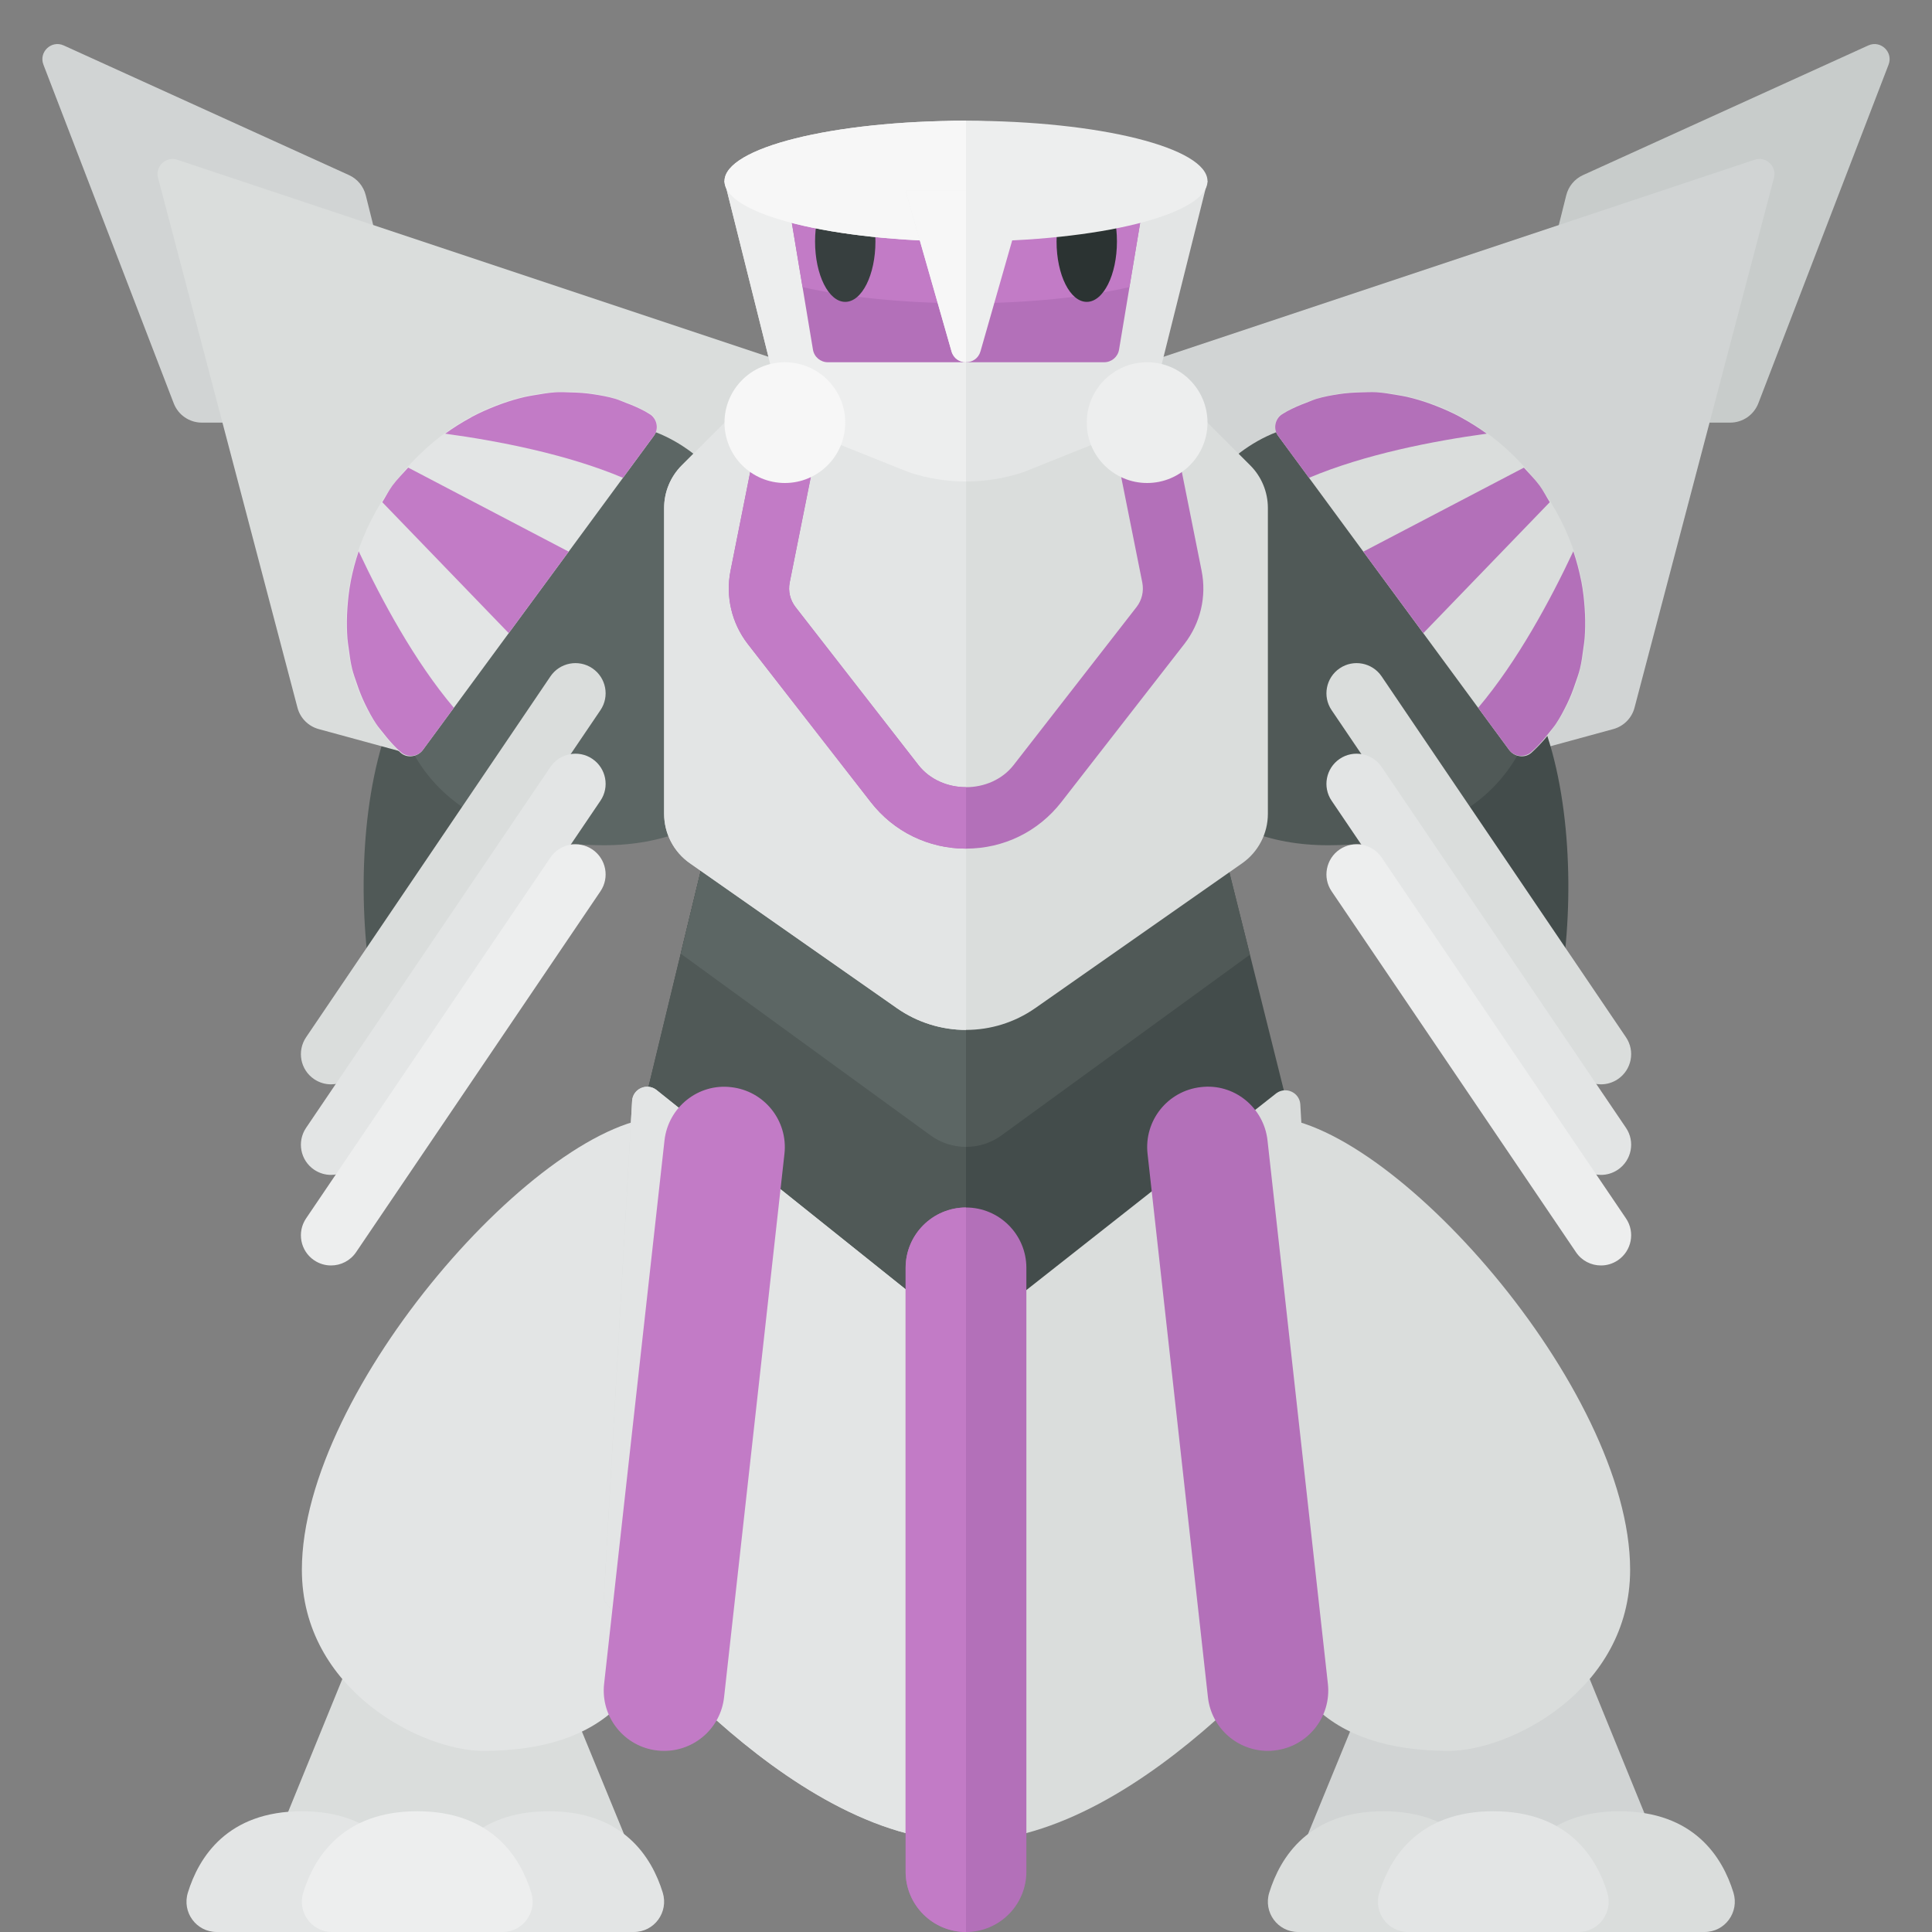 <?xml version="1.0" encoding="utf-8"?>
<!-- Generator: Adobe Illustrator 23.0.6, SVG Export Plug-In . SVG Version: 6.00 Build 0)  -->
<svg version="1.1" xmlns="http://www.w3.org/2000/svg" xmlns:xlink="http://www.w3.org/1999/xlink" x="0px" y="0px" width="32px"
	 height="32px" viewBox="0 0 32 32" enable-background="new 0 0 32 32" xml:space="preserve">
<rect x="0" y="0" width="32" height="32" fill="#808080" stroke="none"/>
<g id="labels">
</g>
<g id="icons">
	<g>
		<path fill="#C8CCCB" d="M30.944,0.753L26.22,2.9c-0.139,0.063-0.241,0.186-0.278,0.334L25,7h3.657
			c0.207,0,0.392-0.127,0.467-0.321l2.157-5.609C31.361,0.861,31.148,0.66,30.944,0.753z"/>
		<path fill="#D1D4D4" d="M29.382,2.947l-2.309,8.774c-0.045,0.173-0.18,0.308-0.352,0.355L16,15V7l13.062-4.354
			C29.25,2.583,29.433,2.755,29.382,2.947z"/>
		<path fill="#434C4B" d="M25,11l-3,1c0,0,2,6,3,6S26.574,12.821,25,11z"/>
		<path fill="#505957" d="M19,11c0,1.657,1,3,3,3s3.5-1,3.5-3c0-1.657-1.5-4-3.5-4S19,9.343,19,11z"/>
		<g>
			<path fill="#DADDDC" d="M24.996,12.421c0.086,0.117,0.262,0.144,0.37,0.046c1.138-1.035,1.215-2.954,0.133-4.425
				c-1.082-1.471-2.936-1.969-4.263-1.192c-0.126,0.074-0.153,0.25-0.067,0.367L24.996,12.421z"/>
			<g>
				<path fill="#B370B9" d="M24.637,11.933l-0.154-0.21c0.65-0.768,1.199-1.788,1.576-2.592c0.054,0.16,0.097,0.322,0.129,0.484
					c0.001,0.007,0.004,0.015,0.005,0.022c0.028,0.147,0.044,0.293,0.054,0.438c0.002,0.037,0.005,0.073,0.006,0.11
					c0.005,0.131,0.003,0.261-0.007,0.39c-0.004,0.054-0.013,0.106-0.02,0.159c-0.015,0.115-0.03,0.23-0.057,0.341
					c-0.021,0.087-0.052,0.17-0.081,0.254c-0.038,0.114-0.082,0.225-0.134,0.332c-0.056,0.114-0.114,0.226-0.185,0.331
					c-0.034,0.051-0.076,0.098-0.114,0.147c-0.071,0.091-0.146,0.179-0.229,0.26c-0.026,0.026-0.056,0.049-0.084,0.074
					c-0.109,0.077-0.265,0.057-0.346-0.053L24.637,11.933z"/>
				<path fill="#B370B9" d="M21.221,6.871c0.032-0.019,0.063-0.04,0.096-0.058c0.102-0.055,0.208-0.101,0.316-0.141
					c0.058-0.022,0.115-0.048,0.174-0.066c0.121-0.036,0.246-0.059,0.371-0.078c0.119-0.018,0.238-0.026,0.359-0.029
					c0.088-0.002,0.176-0.007,0.265-0.002c0.114,0.008,0.229,0.027,0.343,0.047c0.052,0.009,0.105,0.017,0.157,0.029
					c0.126,0.029,0.251,0.066,0.375,0.11c0.034,0.012,0.068,0.025,0.101,0.038c0.136,0.053,0.271,0.112,0.403,0.183
					c0.007,0.004,0.014,0.008,0.021,0.012c0.144,0.079,0.286,0.167,0.423,0.267c-0.88,0.12-2.017,0.34-2.944,0.731l-0.513-0.697
					C21.088,7.107,21.115,6.952,21.221,6.871z"/>
			</g>
			<path fill="#B370B9" d="M22.581,9.137l2.659-1.391c0.088,0.098,0.18,0.188,0.26,0.296c0.065,0.089,0.112,0.184,0.169,0.276
				l-2.094,2.169L22.581,9.137z"/>
		</g>
		<path fill="#DADDDC" d="M26.517,17.96c0.097,0,0.194-0.028,0.28-0.086c0.229-0.155,0.289-0.466,0.134-0.694l-4.047-5.977
			c-0.155-0.229-0.467-0.288-0.694-0.134c-0.229,0.155-0.289,0.466-0.134,0.694l4.047,5.977
			C26.199,17.883,26.356,17.96,26.517,17.96z"/>
		<path fill="#E3E5E5" d="M26.517,19.46c0.097,0,0.194-0.028,0.28-0.086c0.229-0.155,0.289-0.466,0.134-0.694l-4.047-5.977
			c-0.155-0.228-0.467-0.288-0.694-0.134c-0.229,0.155-0.289,0.466-0.134,0.694l4.047,5.977
			C26.199,19.383,26.356,19.46,26.517,19.46z"/>
		<path fill="#EDEEEE" d="M26.517,20.96c0.097,0,0.194-0.028,0.28-0.086c0.229-0.155,0.289-0.466,0.134-0.694l-4.047-5.977
			c-0.155-0.228-0.467-0.287-0.694-0.134c-0.229,0.155-0.289,0.466-0.134,0.694l4.047,5.977
			C26.199,20.883,26.356,20.96,26.517,20.96z"/>
		<path fill="#505957" d="M7,11l3,1c0,0-2,6-3,6S5.426,12.821,7,11z"/>
		<path fill="#D1D4D4" d="M1.056,0.753L5.78,2.9c0.139,0.063,0.241,0.186,0.278,0.334L7,7H3.343C3.137,7,2.951,6.873,2.877,6.679
			L0.719,1.07C0.639,0.861,0.852,0.66,1.056,0.753z"/>
		<path fill="#DADDDC" d="M2.618,2.947l2.309,8.774c0.045,0.173,0.18,0.308,0.352,0.355L16,15V7L2.938,2.646
			C2.75,2.583,2.567,2.755,2.618,2.947z"/>
		<path fill="#5C6664" d="M13,11c0,1.657-1,3-3,3s-3.5-1-3.5-3C6.5,9.343,8,7,10,7S13,9.343,13,11z"/>
		<g>
			<path fill="#E3E5E5" d="M7.004,12.421c-0.086,0.117-0.262,0.144-0.37,0.046c-1.138-1.035-1.215-2.954-0.133-4.425
				C7.583,6.57,9.437,6.072,10.764,6.85c0.126,0.074,0.153,0.25,0.067,0.367L7.004,12.421z"/>
			<g>
				<path fill="#C27BC6" d="M7.363,11.933l0.154-0.21c-0.65-0.768-1.199-1.788-1.576-2.592c-0.054,0.16-0.097,0.322-0.129,0.484
					C5.812,9.622,5.809,9.63,5.808,9.637C5.78,9.784,5.764,9.93,5.754,10.075c-0.002,0.037-0.005,0.073-0.006,0.11
					c-0.005,0.131-0.003,0.261,0.007,0.39c0.004,0.054,0.013,0.106,0.02,0.159c0.015,0.115,0.03,0.23,0.057,0.341
					c0.021,0.087,0.052,0.17,0.081,0.254c0.038,0.114,0.082,0.225,0.134,0.332c0.056,0.114,0.114,0.226,0.185,0.331
					c0.034,0.051,0.076,0.098,0.114,0.147c0.071,0.091,0.146,0.179,0.229,0.26c0.026,0.026,0.056,0.049,0.084,0.074
					c0.109,0.077,0.265,0.057,0.346-0.053L7.363,11.933z"/>
				<path fill="#C27BC6" d="M10.779,6.871c-0.032-0.019-0.063-0.04-0.096-0.058c-0.102-0.055-0.208-0.101-0.316-0.141
					c-0.058-0.022-0.115-0.048-0.174-0.066C10.071,6.57,9.947,6.548,9.821,6.529C9.703,6.511,9.583,6.502,9.462,6.5
					C9.374,6.497,9.286,6.492,9.197,6.498C9.083,6.506,8.968,6.525,8.854,6.545C8.802,6.554,8.749,6.562,8.697,6.574
					C8.571,6.603,8.446,6.64,8.322,6.684C8.288,6.696,8.254,6.709,8.22,6.722C8.084,6.775,7.949,6.834,7.818,6.904
					C7.811,6.908,7.804,6.913,7.797,6.917C7.652,6.995,7.511,7.084,7.374,7.183c0.88,0.12,2.017,0.34,2.944,0.731l0.513-0.697
					C10.912,7.107,10.885,6.952,10.779,6.871z"/>
			</g>
			<path fill="#C27BC6" d="M9.419,9.137L6.761,7.745c-0.088,0.098-0.18,0.188-0.26,0.296C6.435,8.131,6.389,8.226,6.332,8.318
				l2.094,2.169L9.419,9.137z"/>
		</g>
		<path fill="#DADDDC" d="M5.483,17.96c-0.097,0-0.194-0.028-0.28-0.086C4.975,17.72,4.915,17.409,5.07,17.18l4.047-5.977
			c0.155-0.229,0.467-0.288,0.694-0.134c0.229,0.155,0.289,0.466,0.134,0.694l-4.047,5.977C5.801,17.883,5.644,17.96,5.483,17.96z"
			/>
		<path fill="#E3E5E5" d="M5.483,19.46c-0.097,0-0.194-0.028-0.28-0.086C4.975,19.22,4.915,18.909,5.07,18.68l4.047-5.977
			c0.155-0.228,0.467-0.288,0.694-0.134c0.229,0.155,0.289,0.466,0.134,0.694l-4.047,5.977C5.801,19.383,5.644,19.46,5.483,19.46z"
			/>
		<path fill="#EDEEEE" d="M5.483,20.96c-0.097,0-0.194-0.028-0.28-0.086C4.975,20.72,4.915,20.409,5.07,20.18l4.047-5.977
			c0.155-0.228,0.467-0.287,0.694-0.134c0.229,0.155,0.289,0.466,0.134,0.694l-4.047,5.977C5.801,20.883,5.644,20.96,5.483,20.96z"
			/>
		<path fill="#434C4B" d="M11.961,12.96l-1.304,5.389c-0.095,0.394,0.056,0.806,0.384,1.044l4.371,3.179
			c0.351,0.255,0.826,0.255,1.176,0l4.366-3.175c0.33-0.24,0.481-0.656,0.382-1.051L20,13L11.961,12.96z"/>
		<g>
			<path fill="#505957" d="M11.961,12.96l-1.304,5.389c-0.095,0.394,0.056,0.806,0.384,1.044l4.371,3.179
				c0.175,0.128,0.382,0.191,0.588,0.191V12.98L11.961,12.96z"/>
		</g>
		<path fill="#505957" d="M11.961,12.96l-0.686,2.836l4.137,3.009c0.351,0.255,0.826,0.255,1.176,0l4.115-2.993L20,13L11.961,12.96z
			"/>
		<g>
			<path fill="#5C6664" d="M11.961,12.96l-0.686,2.836l4.137,3.009c0.175,0.128,0.382,0.191,0.588,0.191V12.98L11.961,12.96z"/>
		</g>
		<path fill="#DADDDC" d="M14,5l-2.707,2.707C11.105,7.895,11,8.149,11,8.414v5.065c0,0.326,0.159,0.632,0.427,0.819l3.427,2.399
			c0.689,0.482,1.605,0.482,2.294,0l3.427-2.399C20.841,14.111,21,13.806,21,13.479V8.414c0-0.265-0.105-0.52-0.293-0.707L18,5H14z"
			/>
		<g>
			<path fill="#E3E5E5" d="M14,5l-2.707,2.707C11.105,7.895,11,8.149,11,8.414v5.065c0,0.326,0.159,0.632,0.427,0.819l3.427,2.399
				c0.344,0.241,0.746,0.362,1.147,0.362V5H14z"/>
		</g>
		<g>
			<path fill="#B370B9" d="M18.01,5.098l0.91,4.551c0.028,0.143-0.006,0.29-0.095,0.405L16.79,12.67
				c-0.382,0.491-1.197,0.491-1.579,0l-2.035-2.616c-0.089-0.115-0.124-0.263-0.096-0.405l0.91-4.551l-0.074-0.015l-1.179,1.179
				L12.1,9.453c-0.085,0.427,0.019,0.87,0.287,1.215l2.035,2.616c0.381,0.491,0.957,0.772,1.579,0.772s1.197-0.281,1.579-0.772
				l2.036-2.617c0.268-0.345,0.372-0.788,0.286-1.215l-0.638-3.191l-1.179-1.179L18.01,5.098z"/>
			<path fill="#C27BC6" d="M15.21,12.67l-2.035-2.616c-0.089-0.115-0.124-0.263-0.096-0.405l0.91-4.551l-0.074-0.015l-1.179,1.179
				L12.1,9.453c-0.085,0.427,0.019,0.87,0.287,1.215l2.035,2.616c0.381,0.491,0.957,0.772,1.579,0.772v-1.018
				C15.701,13.039,15.401,12.916,15.21,12.67z"/>
		</g>
		<path fill="#DADDDC" d="M6,27l-1.758,4.311C4.108,31.64,4.35,32,4.705,32h5.55c0.356,0,0.598-0.361,0.463-0.69L8.949,27H6z"/>
		<path fill="#E3E5E5" d="M11,18.5c-2,0-6,4.5-6,7.5c0,2,2,3,3,3c2,0,3-1,3-3S11,18.5,11,18.5z"/>
		<path fill="#D1D4D4" d="M26,27l1.758,4.311C27.892,31.64,27.65,32,27.295,32h-5.55c-0.356,0-0.598-0.361-0.463-0.69L23.051,27H26z
			"/>
		<path fill="#DADDDC" d="M21,18.5c2,0,6,4.5,6,7.5c0,2-2,3-3,3c-2,0-3-1-3-3S21,18.5,21,18.5z"/>
		<path fill="#DADDDC" d="M10.868,18.049L16,22.155l5.141-4.048c0.158-0.115,0.38-0.013,0.396,0.181L22,26.5c0,0-3,4-6,4s-6-4-6-4
			l0.47-8.271C10.486,18.034,10.71,17.933,10.868,18.049z"/>
		<path fill="#E3E5E5" d="M16,30.5c-3,0-6-4-6-4l0.47-8.271c0.016-0.195,0.24-0.297,0.398-0.18L16,22.155V30.5z"/>
		<g>
			<path fill="#E3E5E5" d="M16,2c2,0,4,1,4,1l-0.938,3.752c-0.039,0.156-0.15,0.283-0.299,0.343l-1.814,0.726
				c-0.616,0.205-1.282,0.205-1.897,0l-1.814-0.726c-0.149-0.06-0.26-0.187-0.299-0.343L12,3C12,3,13.957,2,16,2z"/>
			<g>
				<path fill="#EDEEEE" d="M12,3l0.938,3.752c0.039,0.156,0.15,0.283,0.299,0.343l1.814,0.726C15.359,7.924,15.68,7.975,16,7.975V2
					C13.957,2,12,3,12,3z"/>
			</g>
		</g>
		<path fill="#B370B9" d="M13,3l0.465,2.791C13.485,5.912,13.59,6,13.712,6h4.576c0.122,0,0.227-0.088,0.247-0.209L19,3H13z"/>
		<path fill="#C27BC6" d="M13.293,4.755C14.006,4.92,14.952,5.023,16,5.023s1.994-0.103,2.707-0.268L19,3h-6L13.293,4.755z"/>
		<ellipse fill="#373F3F" cx="14" cy="4" rx="0.5" ry="1"/>
		<ellipse fill="#2B3332" cx="18" cy="4" rx="0.5" ry="1"/>
		<ellipse fill="#EDEEEE" cx="16" cy="3" rx="4" ry="1"/>
		<path fill="#F7F7F7" d="M16,2c-2.209,0-4,0.448-4,1s1.791,1,4,1V2z"/>
		<circle fill="#F7F7F7" cx="13" cy="7" r="1"/>
		<circle fill="#EDEEEE" cx="19" cy="7" r="1"/>
		<path fill="#C27BC6" d="M11.001,29c-0.037,0-0.074-0.002-0.112-0.006c-0.549-0.061-0.944-0.555-0.883-1.104l1-9
			c0.061-0.549,0.557-0.949,1.104-0.883c0.549,0.061,0.944,0.555,0.883,1.104l-1,9C11.937,28.622,11.504,29,11.001,29z"/>
		<path fill="#B370B9" d="M20.999,29c-0.502,0-0.936-0.378-0.992-0.89l-1-9c-0.061-0.549,0.334-1.043,0.883-1.104
			c0.546-0.067,1.043,0.333,1.104,0.883l1,9c0.061,0.549-0.334,1.043-0.883,1.104C21.073,28.998,21.036,29,20.999,29z"/>
		<path fill="#B370B9" d="M16,32c-0.552,0-1-0.448-1-1V21c0-0.552,0.448-1,1-1s1,0.448,1,1v10C17,31.552,16.552,32,16,32z"/>
		<path fill="#C27BC6" d="M16,32c-0.552,0-1-0.448-1-1V21c0-0.552,0.448-1,1-1V32z"/>
		<path fill="#E3E5E5" d="M3.59,32c-0.34,0-0.579-0.328-0.478-0.653C3.292,30.763,3.764,30,5,30s1.708,0.763,1.888,1.347
			C6.989,31.672,6.75,32,6.41,32H3.59z"/>
		<path fill="#E3E5E5" d="M7.678,32C7.339,32,7.1,31.672,7.2,31.347C7.381,30.763,7.853,30,9.089,30s1.708,0.763,1.888,1.347
			c0.1,0.325-0.139,0.653-0.478,0.653H7.678z"/>
		<path fill="#EDEEEE" d="M5.501,32c-0.34,0-0.579-0.328-0.478-0.653C5.204,30.763,5.676,30,6.911,30s1.708,0.763,1.888,1.347
			C8.9,31.672,8.661,32,8.322,32H5.501z"/>
		<path fill="#DADDDC" d="M21.501,32c-0.34,0-0.579-0.328-0.478-0.653C21.204,30.763,21.676,30,22.911,30s1.708,0.763,1.888,1.347
			C24.9,31.672,24.661,32,24.322,32H21.501z"/>
		<path fill="#DADDDC" d="M25.413,32c-0.34,0-0.579-0.328-0.478-0.653C25.115,30.763,25.587,30,26.823,30
			c1.236,0,1.708,0.763,1.888,1.347c0.1,0.325-0.139,0.653-0.478,0.653H25.413z"/>
		<path fill="#E3E5E5" d="M23.324,32c-0.34,0-0.579-0.328-0.478-0.653C23.027,30.763,23.499,30,24.734,30
			c1.236,0,1.708,0.763,1.888,1.347c0.1,0.325-0.139,0.653-0.478,0.653H23.324z"/>
		<path fill="#EDEEEE" d="M15.76,5.819L15,3.16h2l-0.76,2.659C16.171,6.06,15.829,6.06,15.76,5.819z"/>
		<g>
			<path fill="#F7F7F7" d="M15,3.16l0.76,2.659C15.794,5.94,15.897,6,16,6V3.16H15z"/>
		</g>
	</g>
</g>
</svg>
